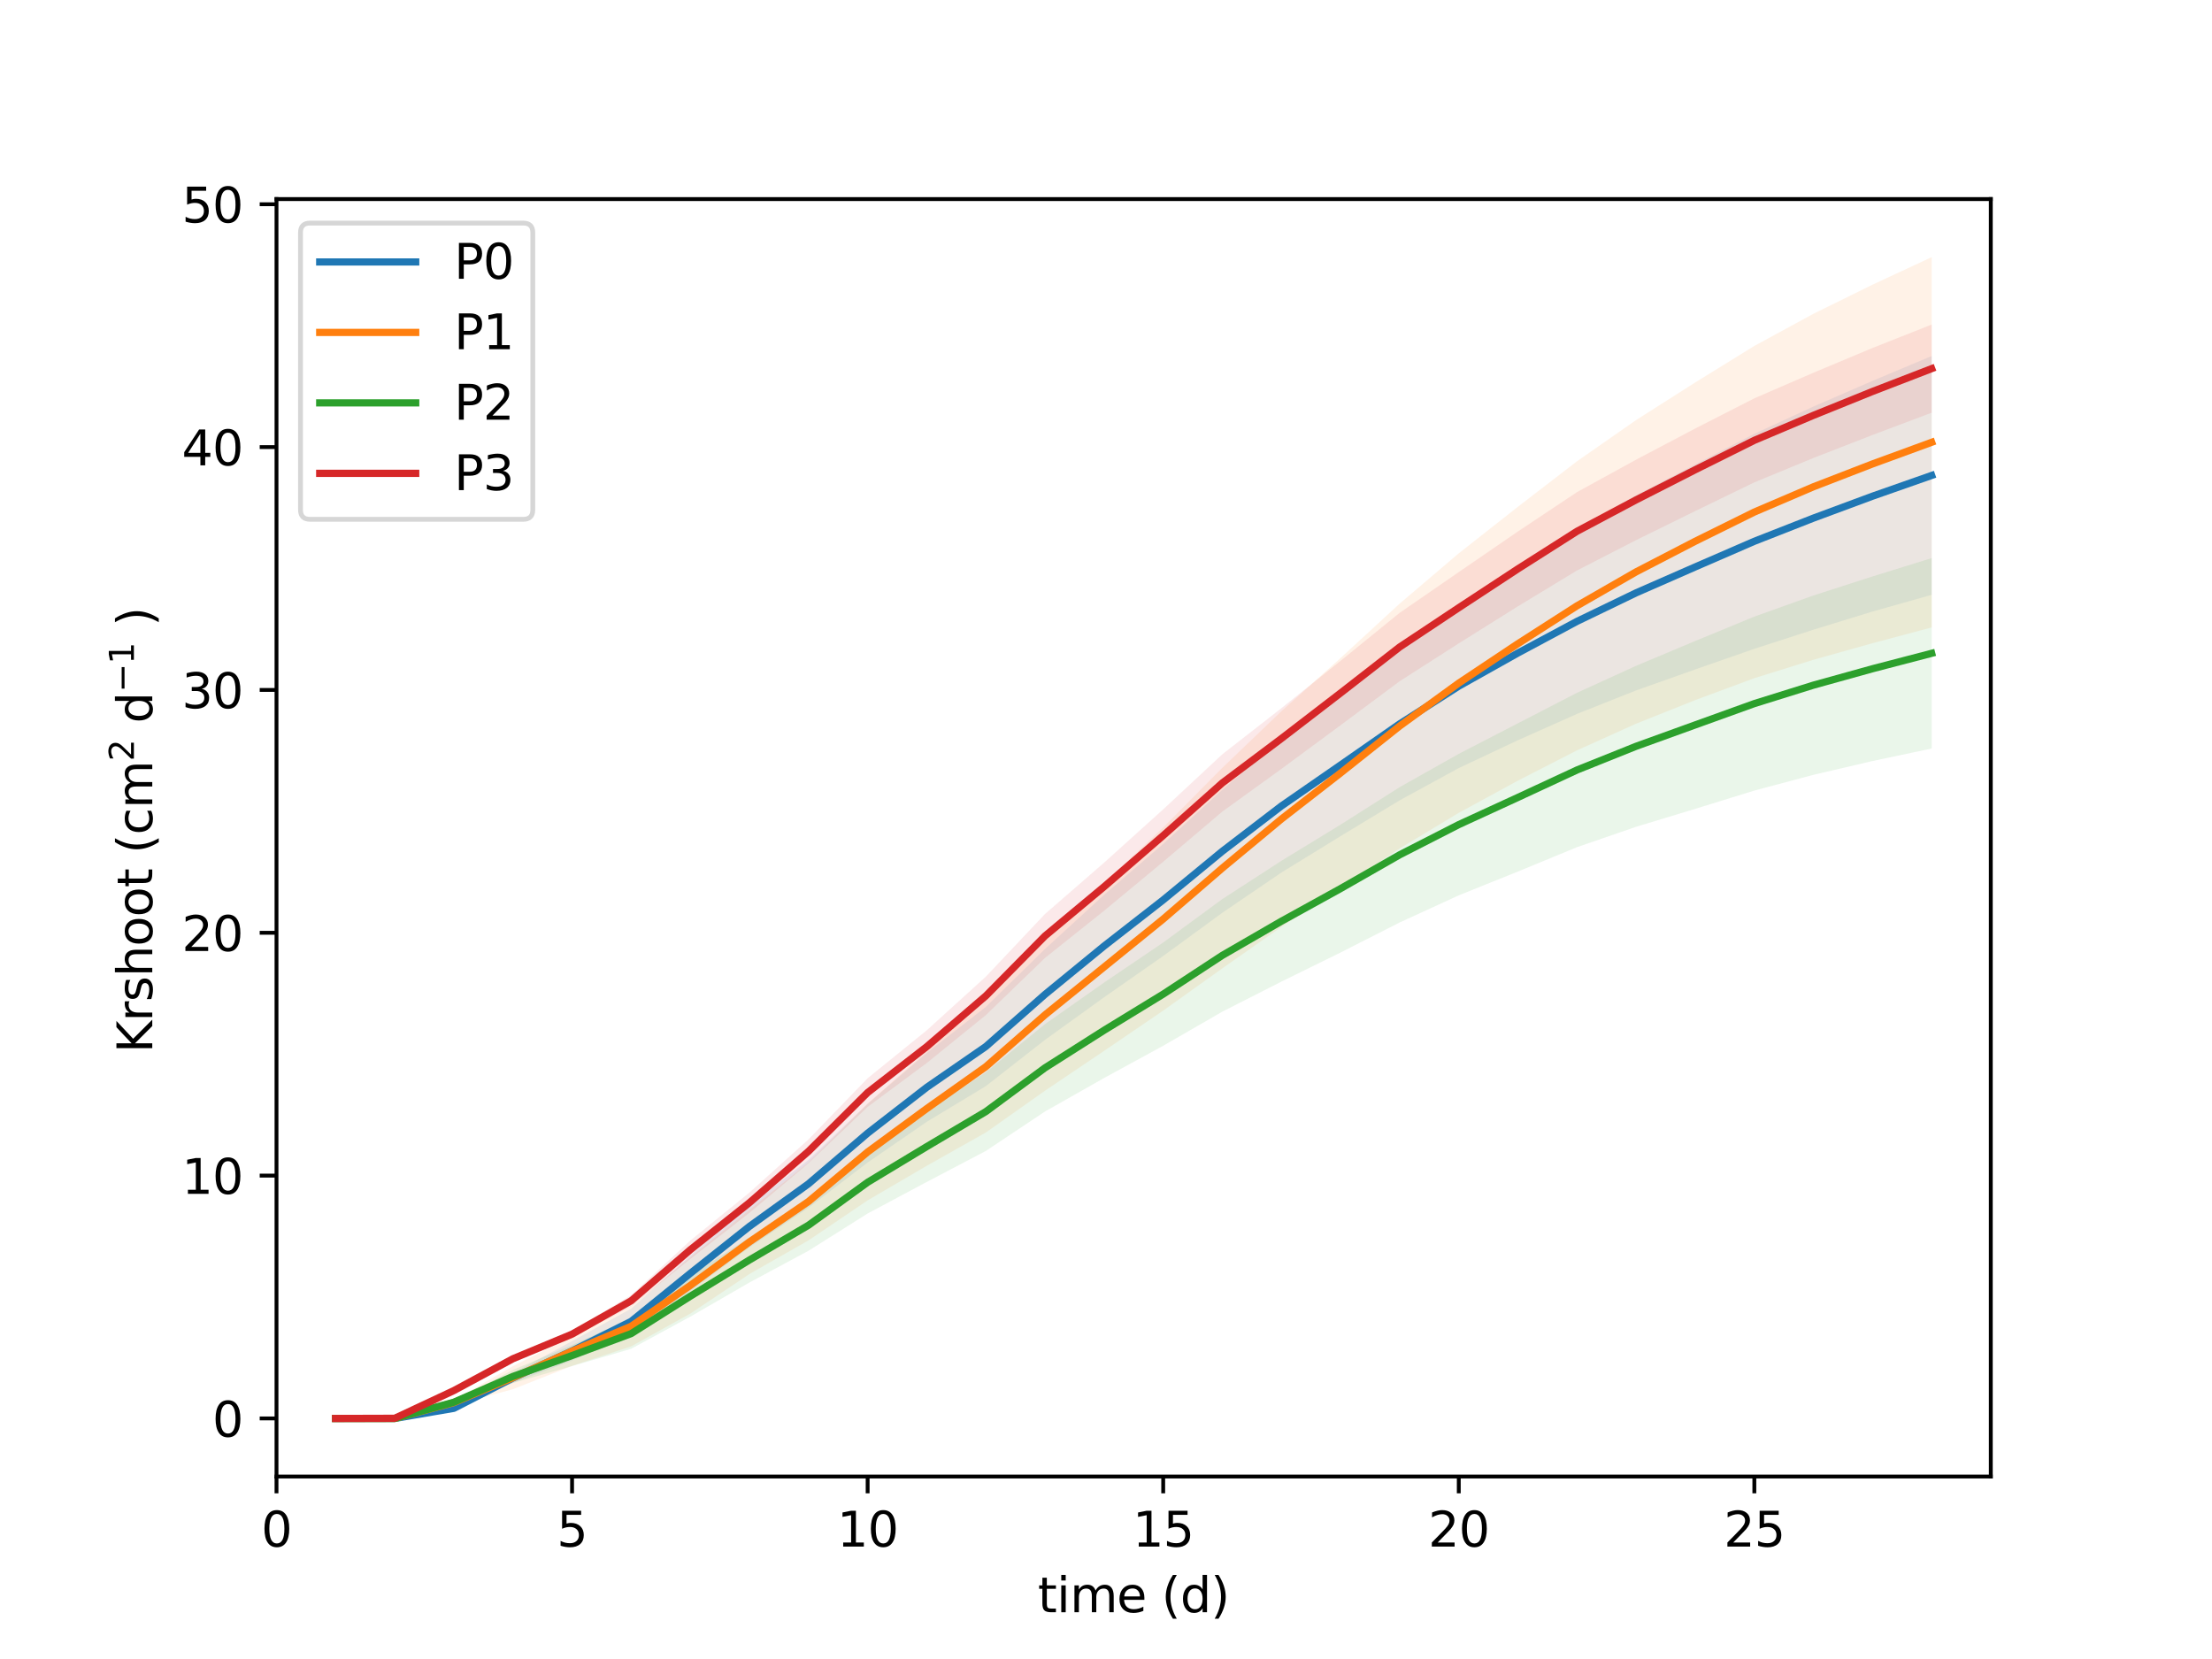 <?xml version="1.0" encoding="utf-8" standalone="no"?>
<!DOCTYPE svg PUBLIC "-//W3C//DTD SVG 1.1//EN"
  "http://www.w3.org/Graphics/SVG/1.1/DTD/svg11.dtd">
<svg xmlns:xlink="http://www.w3.org/1999/xlink" width="460.8pt" height="345.6pt" viewBox="0 0 460.8 345.6" xmlns="http://www.w3.org/2000/svg" version="1.1">
 <defs>
  <style type="text/css">*{stroke-linejoin: round; stroke-linecap: butt}</style>
 </defs>
 <g id="figure_1">
  <g id="patch_1">
   <path d="M 0 345.6 
L 460.8 345.6 
L 460.8 0 
L 0 0 
z
" style="fill: #ffffff"/>
  </g>
  <g id="axes_1">
   <g id="patch_2">
    <path d="M 57.6 307.584 
L 414.72 307.584 
L 414.72 41.472 
L 57.6 41.472 
z
" style="fill: #ffffff"/>
   </g>
   <g id="PolyCollection_1">
    <path d="M 69.914 295.488 
L 69.914 295.488 
L 82.229 295.488 
L 94.543 293.462 
L 106.858 288.083 
L 119.172 283.437 
L 131.487 277.922 
L 143.801 268.949 
L 156.116 259.844 
L 168.43 251.586 
L 180.745 242.169 
L 193.059 233.693 
L 205.374 226.252 
L 217.688 216.624 
L 230.003 207.745 
L 242.317 199.145 
L 254.632 190.143 
L 266.946 181.76 
L 279.261 174.181 
L 291.575 166.721 
L 303.89 159.999 
L 316.204 154.204 
L 328.519 148.715 
L 340.833 143.828 
L 353.148 139.453 
L 365.462 135.156 
L 377.777 131.173 
L 390.091 127.39 
L 402.406 123.912 
L 402.406 74.165 
L 402.406 74.165 
L 390.091 79.334 
L 377.777 84.686 
L 365.462 90.364 
L 353.148 96.751 
L 340.833 103.172 
L 328.519 110.166 
L 316.204 117.868 
L 303.89 125.878 
L 291.575 134.877 
L 279.261 144.562 
L 266.946 154.043 
L 254.632 164.526 
L 242.317 175.798 
L 230.003 186.409 
L 217.688 197.696 
L 205.374 209.756 
L 193.059 219.336 
L 180.745 229.949 
L 168.43 241.622 
L 156.116 251.128 
L 143.801 261.581 
L 131.487 272.604 
L 119.172 279.39 
L 106.858 286.037 
L 94.543 293.304 
L 82.229 295.488 
L 69.914 295.488 
z
" clip-path="url(#pb37fa22122)" style="fill: #1f77b4; fill-opacity: 0.1"/>
   </g>
   <g id="PolyCollection_2">
    <path d="M 69.914 295.488 
L 69.914 295.488 
L 82.229 295.488 
L 94.543 292.693 
L 106.858 289.397 
L 119.172 284.531 
L 131.487 280.471 
L 143.801 273.647 
L 156.116 265.406 
L 168.43 258.392 
L 180.745 250.06 
L 193.059 242.857 
L 205.374 235.918 
L 217.688 227.218 
L 230.003 218.916 
L 242.317 210.529 
L 254.632 201.725 
L 266.946 193.082 
L 279.261 184.989 
L 291.575 176.75 
L 303.89 169.333 
L 316.204 162.627 
L 328.519 156.312 
L 340.833 150.756 
L 353.148 145.843 
L 365.462 141.276 
L 377.777 137.442 
L 390.091 133.986 
L 402.406 130.7 
L 402.406 53.568 
L 402.406 53.568 
L 390.091 59.297 
L 377.777 65.364 
L 365.462 72.062 
L 353.148 79.669 
L 340.833 87.502 
L 328.519 96.092 
L 316.204 105.572 
L 303.89 115.266 
L 291.575 125.745 
L 279.261 137.08 
L 266.946 148.148 
L 254.632 159.955 
L 242.317 172.385 
L 230.003 183.98 
L 217.688 195.621 
L 205.374 208.493 
L 193.059 219.015 
L 180.745 229.894 
L 168.43 242.188 
L 156.116 252.03 
L 143.801 261.921 
L 131.487 272.089 
L 119.172 278.405 
L 106.858 284.584 
L 94.543 291.681 
L 82.229 295.488 
L 69.914 295.488 
z
" clip-path="url(#pb37fa22122)" style="fill: #ff7f0e; fill-opacity: 0.1"/>
   </g>
   <g id="PolyCollection_3">
    <path d="M 69.914 295.488 
L 69.914 295.488 
L 82.229 295.488 
L 94.543 292.376 
L 106.858 288.101 
L 119.172 284.581 
L 131.487 280.978 
L 143.801 274.286 
L 156.116 267.173 
L 168.43 260.553 
L 180.745 252.793 
L 193.059 246.221 
L 205.374 239.761 
L 217.688 231.548 
L 230.003 224.568 
L 242.317 217.851 
L 254.632 210.747 
L 266.946 204.484 
L 279.261 198.428 
L 291.575 192.167 
L 303.89 186.515 
L 316.204 181.561 
L 328.519 176.481 
L 340.833 172.233 
L 353.148 168.495 
L 365.462 164.692 
L 377.777 161.405 
L 390.091 158.532 
L 402.406 155.927 
L 402.406 116.263 
L 402.406 116.263 
L 390.091 120.081 
L 377.777 124.048 
L 365.462 128.453 
L 353.148 133.53 
L 340.833 138.699 
L 328.519 144.324 
L 316.204 150.681 
L 303.89 157.043 
L 291.575 163.981 
L 279.261 171.793 
L 266.946 179.32 
L 254.632 187.294 
L 242.317 196.34 
L 230.003 204.683 
L 217.688 213.35 
L 205.374 223.363 
L 193.059 231.495 
L 180.745 239.788 
L 168.43 249.909 
L 156.116 257.786 
L 143.801 265.771 
L 131.487 274.651 
L 119.172 280.19 
L 106.858 285.364 
L 94.543 291.839 
L 82.229 295.488 
L 69.914 295.488 
z
" clip-path="url(#pb37fa22122)" style="fill: #2ca02c; fill-opacity: 0.1"/>
   </g>
   <g id="PolyCollection_4">
    <path d="M 69.914 295.488 
L 69.914 295.488 
L 82.229 295.453 
L 94.543 289.913 
L 106.858 283.658 
L 119.172 278.616 
L 131.487 272.16 
L 143.801 262.263 
L 156.116 252.656 
L 168.43 242.313 
L 180.745 230.577 
L 193.059 221.442 
L 205.374 211.462 
L 217.688 199.558 
L 230.003 189.723 
L 242.317 179.515 
L 254.632 169.066 
L 266.946 160.169 
L 279.261 151.078 
L 291.575 141.911 
L 303.89 134.022 
L 316.204 126.305 
L 328.519 118.837 
L 340.833 112.514 
L 353.148 106.456 
L 365.462 100.481 
L 377.777 95.401 
L 390.091 90.606 
L 402.406 85.97 
L 402.406 67.61 
L 402.406 67.61 
L 390.091 72.48 
L 377.777 77.64 
L 365.462 82.975 
L 353.148 89.263 
L 340.833 95.753 
L 328.519 102.517 
L 316.204 110.715 
L 303.89 119.171 
L 291.575 127.661 
L 279.261 137.669 
L 266.946 147.523 
L 254.632 157.132 
L 242.317 168.601 
L 230.003 179.708 
L 217.688 190.404 
L 205.374 203.45 
L 193.059 214.633 
L 180.745 224.619 
L 168.43 237.354 
L 156.116 248.438 
L 143.801 258.437 
L 131.487 269.792 
L 119.172 277.234 
L 106.858 282.434 
L 94.543 289.456 
L 82.229 295.453 
L 69.914 295.488 
z
" clip-path="url(#pb37fa22122)" style="fill: #d62728; fill-opacity: 0.1"/>
   </g>
   <g id="matplotlib.axis_1">
    <g id="xtick_1">
     <g id="line2d_1">
      <defs>
       <path id="m8707fb96a7" d="M 0 0 
L 0 3.5 
" style="stroke: #000000; stroke-width: 0.8"/>
      </defs>
      <g>
       <use xlink:href="#m8707fb96a7" x="57.6" y="307.584" style="stroke: #000000; stroke-width: 0.8"/>
      </g>
     </g>
     <g id="text_1">
      <!-- 0 -->
      <g transform="translate(54.419 322.182)scale(0.1 -0.1)">
       <defs>
        <path id="DejaVuSans-30" d="M 2034 4250 
Q 1547 4250 1301 3770 
Q 1056 3291 1056 2328 
Q 1056 1369 1301 889 
Q 1547 409 2034 409 
Q 2525 409 2770 889 
Q 3016 1369 3016 2328 
Q 3016 3291 2770 3770 
Q 2525 4250 2034 4250 
z
M 2034 4750 
Q 2819 4750 3233 4129 
Q 3647 3509 3647 2328 
Q 3647 1150 3233 529 
Q 2819 -91 2034 -91 
Q 1250 -91 836 529 
Q 422 1150 422 2328 
Q 422 3509 836 4129 
Q 1250 4750 2034 4750 
z
" transform="scale(0.016)"/>
       </defs>
       <use xlink:href="#DejaVuSans-30"/>
      </g>
     </g>
    </g>
    <g id="xtick_2">
     <g id="line2d_2">
      <g>
       <use xlink:href="#m8707fb96a7" x="119.172" y="307.584" style="stroke: #000000; stroke-width: 0.8"/>
      </g>
     </g>
     <g id="text_2">
      <!-- 5 -->
      <g transform="translate(115.991 322.182)scale(0.1 -0.1)">
       <defs>
        <path id="DejaVuSans-35" d="M 691 4666 
L 3169 4666 
L 3169 4134 
L 1269 4134 
L 1269 2991 
Q 1406 3038 1543 3061 
Q 1681 3084 1819 3084 
Q 2600 3084 3056 2656 
Q 3513 2228 3513 1497 
Q 3513 744 3044 326 
Q 2575 -91 1722 -91 
Q 1428 -91 1123 -41 
Q 819 9 494 109 
L 494 744 
Q 775 591 1075 516 
Q 1375 441 1709 441 
Q 2250 441 2565 725 
Q 2881 1009 2881 1497 
Q 2881 1984 2565 2268 
Q 2250 2553 1709 2553 
Q 1456 2553 1204 2497 
Q 953 2441 691 2322 
L 691 4666 
z
" transform="scale(0.016)"/>
       </defs>
       <use xlink:href="#DejaVuSans-35"/>
      </g>
     </g>
    </g>
    <g id="xtick_3">
     <g id="line2d_3">
      <g>
       <use xlink:href="#m8707fb96a7" x="180.745" y="307.584" style="stroke: #000000; stroke-width: 0.8"/>
      </g>
     </g>
     <g id="text_3">
      <!-- 10 -->
      <g transform="translate(174.382 322.182)scale(0.1 -0.1)">
       <defs>
        <path id="DejaVuSans-31" d="M 794 531 
L 1825 531 
L 1825 4091 
L 703 3866 
L 703 4441 
L 1819 4666 
L 2450 4666 
L 2450 531 
L 3481 531 
L 3481 0 
L 794 0 
L 794 531 
z
" transform="scale(0.016)"/>
       </defs>
       <use xlink:href="#DejaVuSans-31"/>
       <use xlink:href="#DejaVuSans-30" x="63.623"/>
      </g>
     </g>
    </g>
    <g id="xtick_4">
     <g id="line2d_4">
      <g>
       <use xlink:href="#m8707fb96a7" x="242.317" y="307.584" style="stroke: #000000; stroke-width: 0.8"/>
      </g>
     </g>
     <g id="text_4">
      <!-- 15 -->
      <g transform="translate(235.955 322.182)scale(0.1 -0.1)">
       <use xlink:href="#DejaVuSans-31"/>
       <use xlink:href="#DejaVuSans-35" x="63.623"/>
      </g>
     </g>
    </g>
    <g id="xtick_5">
     <g id="line2d_5">
      <g>
       <use xlink:href="#m8707fb96a7" x="303.89" y="307.584" style="stroke: #000000; stroke-width: 0.8"/>
      </g>
     </g>
     <g id="text_5">
      <!-- 20 -->
      <g transform="translate(297.527 322.182)scale(0.1 -0.1)">
       <defs>
        <path id="DejaVuSans-32" d="M 1228 531 
L 3431 531 
L 3431 0 
L 469 0 
L 469 531 
Q 828 903 1448 1529 
Q 2069 2156 2228 2338 
Q 2531 2678 2651 2914 
Q 2772 3150 2772 3378 
Q 2772 3750 2511 3984 
Q 2250 4219 1831 4219 
Q 1534 4219 1204 4116 
Q 875 4013 500 3803 
L 500 4441 
Q 881 4594 1212 4672 
Q 1544 4750 1819 4750 
Q 2544 4750 2975 4387 
Q 3406 4025 3406 3419 
Q 3406 3131 3298 2873 
Q 3191 2616 2906 2266 
Q 2828 2175 2409 1742 
Q 1991 1309 1228 531 
z
" transform="scale(0.016)"/>
       </defs>
       <use xlink:href="#DejaVuSans-32"/>
       <use xlink:href="#DejaVuSans-30" x="63.623"/>
      </g>
     </g>
    </g>
    <g id="xtick_6">
     <g id="line2d_6">
      <g>
       <use xlink:href="#m8707fb96a7" x="365.462" y="307.584" style="stroke: #000000; stroke-width: 0.8"/>
      </g>
     </g>
     <g id="text_6">
      <!-- 25 -->
      <g transform="translate(359.1 322.182)scale(0.1 -0.1)">
       <use xlink:href="#DejaVuSans-32"/>
       <use xlink:href="#DejaVuSans-35" x="63.623"/>
      </g>
     </g>
    </g>
    <g id="text_7">
     <!-- time (d) -->
     <g transform="translate(216.199 335.861)scale(0.1 -0.1)">
      <defs>
       <path id="DejaVuSans-74" d="M 1172 4494 
L 1172 3500 
L 2356 3500 
L 2356 3053 
L 1172 3053 
L 1172 1153 
Q 1172 725 1289 603 
Q 1406 481 1766 481 
L 2356 481 
L 2356 0 
L 1766 0 
Q 1100 0 847 248 
Q 594 497 594 1153 
L 594 3053 
L 172 3053 
L 172 3500 
L 594 3500 
L 594 4494 
L 1172 4494 
z
" transform="scale(0.016)"/>
       <path id="DejaVuSans-69" d="M 603 3500 
L 1178 3500 
L 1178 0 
L 603 0 
L 603 3500 
z
M 603 4863 
L 1178 4863 
L 1178 4134 
L 603 4134 
L 603 4863 
z
" transform="scale(0.016)"/>
       <path id="DejaVuSans-6d" d="M 3328 2828 
Q 3544 3216 3844 3400 
Q 4144 3584 4550 3584 
Q 5097 3584 5394 3201 
Q 5691 2819 5691 2113 
L 5691 0 
L 5113 0 
L 5113 2094 
Q 5113 2597 4934 2840 
Q 4756 3084 4391 3084 
Q 3944 3084 3684 2787 
Q 3425 2491 3425 1978 
L 3425 0 
L 2847 0 
L 2847 2094 
Q 2847 2600 2669 2842 
Q 2491 3084 2119 3084 
Q 1678 3084 1418 2786 
Q 1159 2488 1159 1978 
L 1159 0 
L 581 0 
L 581 3500 
L 1159 3500 
L 1159 2956 
Q 1356 3278 1631 3431 
Q 1906 3584 2284 3584 
Q 2666 3584 2933 3390 
Q 3200 3197 3328 2828 
z
" transform="scale(0.016)"/>
       <path id="DejaVuSans-65" d="M 3597 1894 
L 3597 1613 
L 953 1613 
Q 991 1019 1311 708 
Q 1631 397 2203 397 
Q 2534 397 2845 478 
Q 3156 559 3463 722 
L 3463 178 
Q 3153 47 2828 -22 
Q 2503 -91 2169 -91 
Q 1331 -91 842 396 
Q 353 884 353 1716 
Q 353 2575 817 3079 
Q 1281 3584 2069 3584 
Q 2775 3584 3186 3129 
Q 3597 2675 3597 1894 
z
M 3022 2063 
Q 3016 2534 2758 2815 
Q 2500 3097 2075 3097 
Q 1594 3097 1305 2825 
Q 1016 2553 972 2059 
L 3022 2063 
z
" transform="scale(0.016)"/>
       <path id="DejaVuSans-20" transform="scale(0.016)"/>
       <path id="DejaVuSans-28" d="M 1984 4856 
Q 1566 4138 1362 3434 
Q 1159 2731 1159 2009 
Q 1159 1288 1364 580 
Q 1569 -128 1984 -844 
L 1484 -844 
Q 1016 -109 783 600 
Q 550 1309 550 2009 
Q 550 2706 781 3412 
Q 1013 4119 1484 4856 
L 1984 4856 
z
" transform="scale(0.016)"/>
       <path id="DejaVuSans-64" d="M 2906 2969 
L 2906 4863 
L 3481 4863 
L 3481 0 
L 2906 0 
L 2906 525 
Q 2725 213 2448 61 
Q 2172 -91 1784 -91 
Q 1150 -91 751 415 
Q 353 922 353 1747 
Q 353 2572 751 3078 
Q 1150 3584 1784 3584 
Q 2172 3584 2448 3432 
Q 2725 3281 2906 2969 
z
M 947 1747 
Q 947 1113 1208 752 
Q 1469 391 1925 391 
Q 2381 391 2643 752 
Q 2906 1113 2906 1747 
Q 2906 2381 2643 2742 
Q 2381 3103 1925 3103 
Q 1469 3103 1208 2742 
Q 947 2381 947 1747 
z
" transform="scale(0.016)"/>
       <path id="DejaVuSans-29" d="M 513 4856 
L 1013 4856 
Q 1481 4119 1714 3412 
Q 1947 2706 1947 2009 
Q 1947 1309 1714 600 
Q 1481 -109 1013 -844 
L 513 -844 
Q 928 -128 1133 580 
Q 1338 1288 1338 2009 
Q 1338 2731 1133 3434 
Q 928 4138 513 4856 
z
" transform="scale(0.016)"/>
      </defs>
      <use xlink:href="#DejaVuSans-74"/>
      <use xlink:href="#DejaVuSans-69" x="39.209"/>
      <use xlink:href="#DejaVuSans-6d" x="66.992"/>
      <use xlink:href="#DejaVuSans-65" x="164.404"/>
      <use xlink:href="#DejaVuSans-20" x="225.928"/>
      <use xlink:href="#DejaVuSans-28" x="257.715"/>
      <use xlink:href="#DejaVuSans-64" x="296.729"/>
      <use xlink:href="#DejaVuSans-29" x="360.205"/>
     </g>
    </g>
   </g>
   <g id="matplotlib.axis_2">
    <g id="ytick_1">
     <g id="line2d_7">
      <defs>
       <path id="m4fdb4a2a74" d="M 0 0 
L -3.5 0 
" style="stroke: #000000; stroke-width: 0.8"/>
      </defs>
      <g>
       <use xlink:href="#m4fdb4a2a74" x="57.6" y="295.488" style="stroke: #000000; stroke-width: 0.8"/>
      </g>
     </g>
     <g id="text_8">
      <!-- 0 -->
      <g transform="translate(44.237 299.287)scale(0.1 -0.1)">
       <use xlink:href="#DejaVuSans-30"/>
      </g>
     </g>
    </g>
    <g id="ytick_2">
     <g id="line2d_8">
      <g>
       <use xlink:href="#m4fdb4a2a74" x="57.6" y="244.9" style="stroke: #000000; stroke-width: 0.8"/>
      </g>
     </g>
     <g id="text_9">
      <!-- 10 -->
      <g transform="translate(37.875 248.699)scale(0.1 -0.1)">
       <use xlink:href="#DejaVuSans-31"/>
       <use xlink:href="#DejaVuSans-30" x="63.623"/>
      </g>
     </g>
    </g>
    <g id="ytick_3">
     <g id="line2d_9">
      <g>
       <use xlink:href="#m4fdb4a2a74" x="57.6" y="194.312" style="stroke: #000000; stroke-width: 0.8"/>
      </g>
     </g>
     <g id="text_10">
      <!-- 20 -->
      <g transform="translate(37.875 198.111)scale(0.1 -0.1)">
       <use xlink:href="#DejaVuSans-32"/>
       <use xlink:href="#DejaVuSans-30" x="63.623"/>
      </g>
     </g>
    </g>
    <g id="ytick_4">
     <g id="line2d_10">
      <g>
       <use xlink:href="#m4fdb4a2a74" x="57.6" y="143.724" style="stroke: #000000; stroke-width: 0.8"/>
      </g>
     </g>
     <g id="text_11">
      <!-- 30 -->
      <g transform="translate(37.875 147.523)scale(0.1 -0.1)">
       <defs>
        <path id="DejaVuSans-33" d="M 2597 2516 
Q 3050 2419 3304 2112 
Q 3559 1806 3559 1356 
Q 3559 666 3084 287 
Q 2609 -91 1734 -91 
Q 1441 -91 1130 -33 
Q 819 25 488 141 
L 488 750 
Q 750 597 1062 519 
Q 1375 441 1716 441 
Q 2309 441 2620 675 
Q 2931 909 2931 1356 
Q 2931 1769 2642 2001 
Q 2353 2234 1838 2234 
L 1294 2234 
L 1294 2753 
L 1863 2753 
Q 2328 2753 2575 2939 
Q 2822 3125 2822 3475 
Q 2822 3834 2567 4026 
Q 2313 4219 1838 4219 
Q 1578 4219 1281 4162 
Q 984 4106 628 3988 
L 628 4550 
Q 988 4650 1302 4700 
Q 1616 4750 1894 4750 
Q 2613 4750 3031 4423 
Q 3450 4097 3450 3541 
Q 3450 3153 3228 2886 
Q 3006 2619 2597 2516 
z
" transform="scale(0.016)"/>
       </defs>
       <use xlink:href="#DejaVuSans-33"/>
       <use xlink:href="#DejaVuSans-30" x="63.623"/>
      </g>
     </g>
    </g>
    <g id="ytick_5">
     <g id="line2d_11">
      <g>
       <use xlink:href="#m4fdb4a2a74" x="57.6" y="93.136" style="stroke: #000000; stroke-width: 0.8"/>
      </g>
     </g>
     <g id="text_12">
      <!-- 40 -->
      <g transform="translate(37.875 96.936)scale(0.1 -0.1)">
       <defs>
        <path id="DejaVuSans-34" d="M 2419 4116 
L 825 1625 
L 2419 1625 
L 2419 4116 
z
M 2253 4666 
L 3047 4666 
L 3047 1625 
L 3713 1625 
L 3713 1100 
L 3047 1100 
L 3047 0 
L 2419 0 
L 2419 1100 
L 313 1100 
L 313 1709 
L 2253 4666 
z
" transform="scale(0.016)"/>
       </defs>
       <use xlink:href="#DejaVuSans-34"/>
       <use xlink:href="#DejaVuSans-30" x="63.623"/>
      </g>
     </g>
    </g>
    <g id="ytick_6">
     <g id="line2d_12">
      <g>
       <use xlink:href="#m4fdb4a2a74" x="57.6" y="42.548" style="stroke: #000000; stroke-width: 0.8"/>
      </g>
     </g>
     <g id="text_13">
      <!-- 50 -->
      <g transform="translate(37.875 46.348)scale(0.1 -0.1)">
       <use xlink:href="#DejaVuSans-35"/>
       <use xlink:href="#DejaVuSans-30" x="63.623"/>
      </g>
     </g>
    </g>
    <g id="text_14">
     <!--  Krshoot (cm$^2$ d$^{-1}$ ) -->
     <g transform="translate(31.795 222.528)rotate(-90)scale(0.1 -0.1)">
      <defs>
       <path id="DejaVuSans-4b" d="M 628 4666 
L 1259 4666 
L 1259 2694 
L 3353 4666 
L 4166 4666 
L 1850 2491 
L 4331 0 
L 3500 0 
L 1259 2247 
L 1259 0 
L 628 0 
L 628 4666 
z
" transform="scale(0.016)"/>
       <path id="DejaVuSans-72" d="M 2631 2963 
Q 2534 3019 2420 3045 
Q 2306 3072 2169 3072 
Q 1681 3072 1420 2755 
Q 1159 2438 1159 1844 
L 1159 0 
L 581 0 
L 581 3500 
L 1159 3500 
L 1159 2956 
Q 1341 3275 1631 3429 
Q 1922 3584 2338 3584 
Q 2397 3584 2469 3576 
Q 2541 3569 2628 3553 
L 2631 2963 
z
" transform="scale(0.016)"/>
       <path id="DejaVuSans-73" d="M 2834 3397 
L 2834 2853 
Q 2591 2978 2328 3040 
Q 2066 3103 1784 3103 
Q 1356 3103 1142 2972 
Q 928 2841 928 2578 
Q 928 2378 1081 2264 
Q 1234 2150 1697 2047 
L 1894 2003 
Q 2506 1872 2764 1633 
Q 3022 1394 3022 966 
Q 3022 478 2636 193 
Q 2250 -91 1575 -91 
Q 1294 -91 989 -36 
Q 684 19 347 128 
L 347 722 
Q 666 556 975 473 
Q 1284 391 1588 391 
Q 1994 391 2212 530 
Q 2431 669 2431 922 
Q 2431 1156 2273 1281 
Q 2116 1406 1581 1522 
L 1381 1569 
Q 847 1681 609 1914 
Q 372 2147 372 2553 
Q 372 3047 722 3315 
Q 1072 3584 1716 3584 
Q 2034 3584 2315 3537 
Q 2597 3491 2834 3397 
z
" transform="scale(0.016)"/>
       <path id="DejaVuSans-68" d="M 3513 2113 
L 3513 0 
L 2938 0 
L 2938 2094 
Q 2938 2591 2744 2837 
Q 2550 3084 2163 3084 
Q 1697 3084 1428 2787 
Q 1159 2491 1159 1978 
L 1159 0 
L 581 0 
L 581 4863 
L 1159 4863 
L 1159 2956 
Q 1366 3272 1645 3428 
Q 1925 3584 2291 3584 
Q 2894 3584 3203 3211 
Q 3513 2838 3513 2113 
z
" transform="scale(0.016)"/>
       <path id="DejaVuSans-6f" d="M 1959 3097 
Q 1497 3097 1228 2736 
Q 959 2375 959 1747 
Q 959 1119 1226 758 
Q 1494 397 1959 397 
Q 2419 397 2687 759 
Q 2956 1122 2956 1747 
Q 2956 2369 2687 2733 
Q 2419 3097 1959 3097 
z
M 1959 3584 
Q 2709 3584 3137 3096 
Q 3566 2609 3566 1747 
Q 3566 888 3137 398 
Q 2709 -91 1959 -91 
Q 1206 -91 779 398 
Q 353 888 353 1747 
Q 353 2609 779 3096 
Q 1206 3584 1959 3584 
z
" transform="scale(0.016)"/>
       <path id="DejaVuSans-63" d="M 3122 3366 
L 3122 2828 
Q 2878 2963 2633 3030 
Q 2388 3097 2138 3097 
Q 1578 3097 1268 2742 
Q 959 2388 959 1747 
Q 959 1106 1268 751 
Q 1578 397 2138 397 
Q 2388 397 2633 464 
Q 2878 531 3122 666 
L 3122 134 
Q 2881 22 2623 -34 
Q 2366 -91 2075 -91 
Q 1284 -91 818 406 
Q 353 903 353 1747 
Q 353 2603 823 3093 
Q 1294 3584 2113 3584 
Q 2378 3584 2631 3529 
Q 2884 3475 3122 3366 
z
" transform="scale(0.016)"/>
       <path id="DejaVuSans-2212" d="M 678 2272 
L 4684 2272 
L 4684 1741 
L 678 1741 
L 678 2272 
z
" transform="scale(0.016)"/>
      </defs>
      <use xlink:href="#DejaVuSans-20" transform="translate(0 0.766)"/>
      <use xlink:href="#DejaVuSans-4b" transform="translate(31.787 0.766)"/>
      <use xlink:href="#DejaVuSans-72" transform="translate(97.363 0.766)"/>
      <use xlink:href="#DejaVuSans-73" transform="translate(138.477 0.766)"/>
      <use xlink:href="#DejaVuSans-68" transform="translate(190.576 0.766)"/>
      <use xlink:href="#DejaVuSans-6f" transform="translate(253.955 0.766)"/>
      <use xlink:href="#DejaVuSans-6f" transform="translate(315.137 0.766)"/>
      <use xlink:href="#DejaVuSans-74" transform="translate(376.318 0.766)"/>
      <use xlink:href="#DejaVuSans-20" transform="translate(415.527 0.766)"/>
      <use xlink:href="#DejaVuSans-28" transform="translate(447.314 0.766)"/>
      <use xlink:href="#DejaVuSans-63" transform="translate(486.328 0.766)"/>
      <use xlink:href="#DejaVuSans-6d" transform="translate(541.309 0.766)"/>
      <use xlink:href="#DejaVuSans-32" transform="translate(639.678 39.047)scale(0.7)"/>
      <use xlink:href="#DejaVuSans-20" transform="translate(686.948 0.766)"/>
      <use xlink:href="#DejaVuSans-64" transform="translate(718.735 0.766)"/>
      <use xlink:href="#DejaVuSans-2212" transform="translate(783.169 39.047)scale(0.7)"/>
      <use xlink:href="#DejaVuSans-31" transform="translate(841.821 39.047)scale(0.7)"/>
      <use xlink:href="#DejaVuSans-20" transform="translate(889.092 0.766)"/>
      <use xlink:href="#DejaVuSans-29" transform="translate(920.879 0.766)"/>
     </g>
    </g>
   </g>
   <g id="line2d_13">
    <path d="M 69.914 295.488 
L 82.229 295.488 
L 94.543 293.383 
L 106.858 287.06 
L 119.172 281.413 
L 131.487 275.263 
L 143.801 265.265 
L 156.116 255.486 
L 168.43 246.604 
L 180.745 236.059 
L 193.059 226.515 
L 205.374 218.004 
L 217.688 207.16 
L 230.003 197.077 
L 242.317 187.472 
L 254.632 177.334 
L 266.946 167.902 
L 279.261 159.371 
L 291.575 150.799 
L 303.89 142.939 
L 316.204 136.036 
L 328.519 129.44 
L 340.833 123.5 
L 353.148 118.102 
L 365.462 112.76 
L 377.777 107.93 
L 390.091 103.362 
L 402.406 99.039 
" clip-path="url(#pb37fa22122)" style="fill: none; stroke: #1f77b4; stroke-width: 1.5; stroke-linecap: square"/>
   </g>
   <g id="line2d_14">
    <path d="M 69.914 295.488 
L 82.229 295.488 
L 94.543 292.187 
L 106.858 286.991 
L 119.172 281.468 
L 131.487 276.28 
L 143.801 267.784 
L 156.116 258.718 
L 168.43 250.29 
L 180.745 239.977 
L 193.059 230.936 
L 205.374 222.206 
L 217.688 211.419 
L 230.003 201.448 
L 242.317 191.457 
L 254.632 180.84 
L 266.946 170.615 
L 279.261 161.035 
L 291.575 151.247 
L 303.89 142.3 
L 316.204 134.099 
L 328.519 126.202 
L 340.833 119.129 
L 353.148 112.756 
L 365.462 106.669 
L 377.777 101.403 
L 390.091 96.641 
L 402.406 92.134 
" clip-path="url(#pb37fa22122)" style="fill: none; stroke: #ff7f0e; stroke-width: 1.5; stroke-linecap: square"/>
   </g>
   <g id="line2d_15">
    <path d="M 69.914 295.488 
L 82.229 295.488 
L 94.543 292.107 
L 106.858 286.733 
L 119.172 282.385 
L 131.487 277.814 
L 143.801 270.028 
L 156.116 262.48 
L 168.43 255.231 
L 180.745 246.291 
L 193.059 238.858 
L 205.374 231.562 
L 217.688 222.449 
L 230.003 214.625 
L 242.317 207.095 
L 254.632 199.021 
L 266.946 191.902 
L 279.261 185.111 
L 291.575 178.074 
L 303.89 171.779 
L 316.204 166.121 
L 328.519 160.402 
L 340.833 155.466 
L 353.148 151.012 
L 365.462 146.572 
L 377.777 142.727 
L 390.091 139.307 
L 402.406 136.095 
" clip-path="url(#pb37fa22122)" style="fill: none; stroke: #2ca02c; stroke-width: 1.5; stroke-linecap: square"/>
   </g>
   <g id="line2d_16">
    <path d="M 69.914 295.488 
L 82.229 295.453 
L 94.543 289.685 
L 106.858 283.046 
L 119.172 277.925 
L 131.487 270.976 
L 143.801 260.35 
L 156.116 250.547 
L 168.43 239.833 
L 180.745 227.598 
L 193.059 218.037 
L 205.374 207.456 
L 217.688 194.981 
L 230.003 184.715 
L 242.317 174.058 
L 254.632 163.099 
L 266.946 153.846 
L 279.261 144.374 
L 291.575 134.786 
L 303.89 126.597 
L 316.204 118.51 
L 328.519 110.677 
L 340.833 104.134 
L 353.148 97.86 
L 365.462 91.728 
L 377.777 86.521 
L 390.091 81.543 
L 402.406 76.79 
" clip-path="url(#pb37fa22122)" style="fill: none; stroke: #d62728; stroke-width: 1.5; stroke-linecap: square"/>
   </g>
   <g id="patch_3">
    <path d="M 57.6 307.584 
L 57.6 41.472 
" style="fill: none; stroke: #000000; stroke-width: 0.8; stroke-linejoin: miter; stroke-linecap: square"/>
   </g>
   <g id="patch_4">
    <path d="M 414.72 307.584 
L 414.72 41.472 
" style="fill: none; stroke: #000000; stroke-width: 0.8; stroke-linejoin: miter; stroke-linecap: square"/>
   </g>
   <g id="patch_5">
    <path d="M 57.6 307.584 
L 414.72 307.584 
" style="fill: none; stroke: #000000; stroke-width: 0.8; stroke-linejoin: miter; stroke-linecap: square"/>
   </g>
   <g id="patch_6">
    <path d="M 57.6 41.472 
L 414.72 41.472 
" style="fill: none; stroke: #000000; stroke-width: 0.8; stroke-linejoin: miter; stroke-linecap: square"/>
   </g>
   <g id="legend_1">
    <g id="patch_7">
     <path d="M 64.6 108.184 
L 108.992 108.184 
Q 110.992 108.184 110.992 106.184 
L 110.992 48.472 
Q 110.992 46.472 108.992 46.472 
L 64.6 46.472 
Q 62.6 46.472 62.6 48.472 
L 62.6 106.184 
Q 62.6 108.184 64.6 108.184 
z
" style="fill: #ffffff; opacity: 0.8; stroke: #cccccc; stroke-linejoin: miter"/>
    </g>
    <g id="line2d_17">
     <path d="M 66.6 54.57 
L 76.6 54.57 
L 86.6 54.57 
" style="fill: none; stroke: #1f77b4; stroke-width: 1.5; stroke-linecap: square"/>
    </g>
    <g id="text_15">
     <!-- P0 -->
     <g transform="translate(94.6 58.07)scale(0.1 -0.1)">
      <defs>
       <path id="DejaVuSans-50" d="M 1259 4147 
L 1259 2394 
L 2053 2394 
Q 2494 2394 2734 2622 
Q 2975 2850 2975 3272 
Q 2975 3691 2734 3919 
Q 2494 4147 2053 4147 
L 1259 4147 
z
M 628 4666 
L 2053 4666 
Q 2838 4666 3239 4311 
Q 3641 3956 3641 3272 
Q 3641 2581 3239 2228 
Q 2838 1875 2053 1875 
L 1259 1875 
L 1259 0 
L 628 0 
L 628 4666 
z
" transform="scale(0.016)"/>
      </defs>
      <use xlink:href="#DejaVuSans-50"/>
      <use xlink:href="#DejaVuSans-30" x="60.303"/>
     </g>
    </g>
    <g id="line2d_18">
     <path d="M 66.6 69.249 
L 76.6 69.249 
L 86.6 69.249 
" style="fill: none; stroke: #ff7f0e; stroke-width: 1.5; stroke-linecap: square"/>
    </g>
    <g id="text_16">
     <!-- P1 -->
     <g transform="translate(94.6 72.749)scale(0.1 -0.1)">
      <use xlink:href="#DejaVuSans-50"/>
      <use xlink:href="#DejaVuSans-31" x="60.303"/>
     </g>
    </g>
    <g id="line2d_19">
     <path d="M 66.6 83.927 
L 76.6 83.927 
L 86.6 83.927 
" style="fill: none; stroke: #2ca02c; stroke-width: 1.5; stroke-linecap: square"/>
    </g>
    <g id="text_17">
     <!-- P2 -->
     <g transform="translate(94.6 87.427)scale(0.1 -0.1)">
      <use xlink:href="#DejaVuSans-50"/>
      <use xlink:href="#DejaVuSans-32" x="60.303"/>
     </g>
    </g>
    <g id="line2d_20">
     <path d="M 66.6 98.605 
L 76.6 98.605 
L 86.6 98.605 
" style="fill: none; stroke: #d62728; stroke-width: 1.5; stroke-linecap: square"/>
    </g>
    <g id="text_18">
     <!-- P3 -->
     <g transform="translate(94.6 102.105)scale(0.1 -0.1)">
      <use xlink:href="#DejaVuSans-50"/>
      <use xlink:href="#DejaVuSans-33" x="60.303"/>
     </g>
    </g>
   </g>
  </g>
 </g>
 <defs>
  <clipPath id="pb37fa22122">
   <rect x="57.6" y="41.472" width="357.12" height="266.112"/>
  </clipPath>
 </defs>
</svg>
